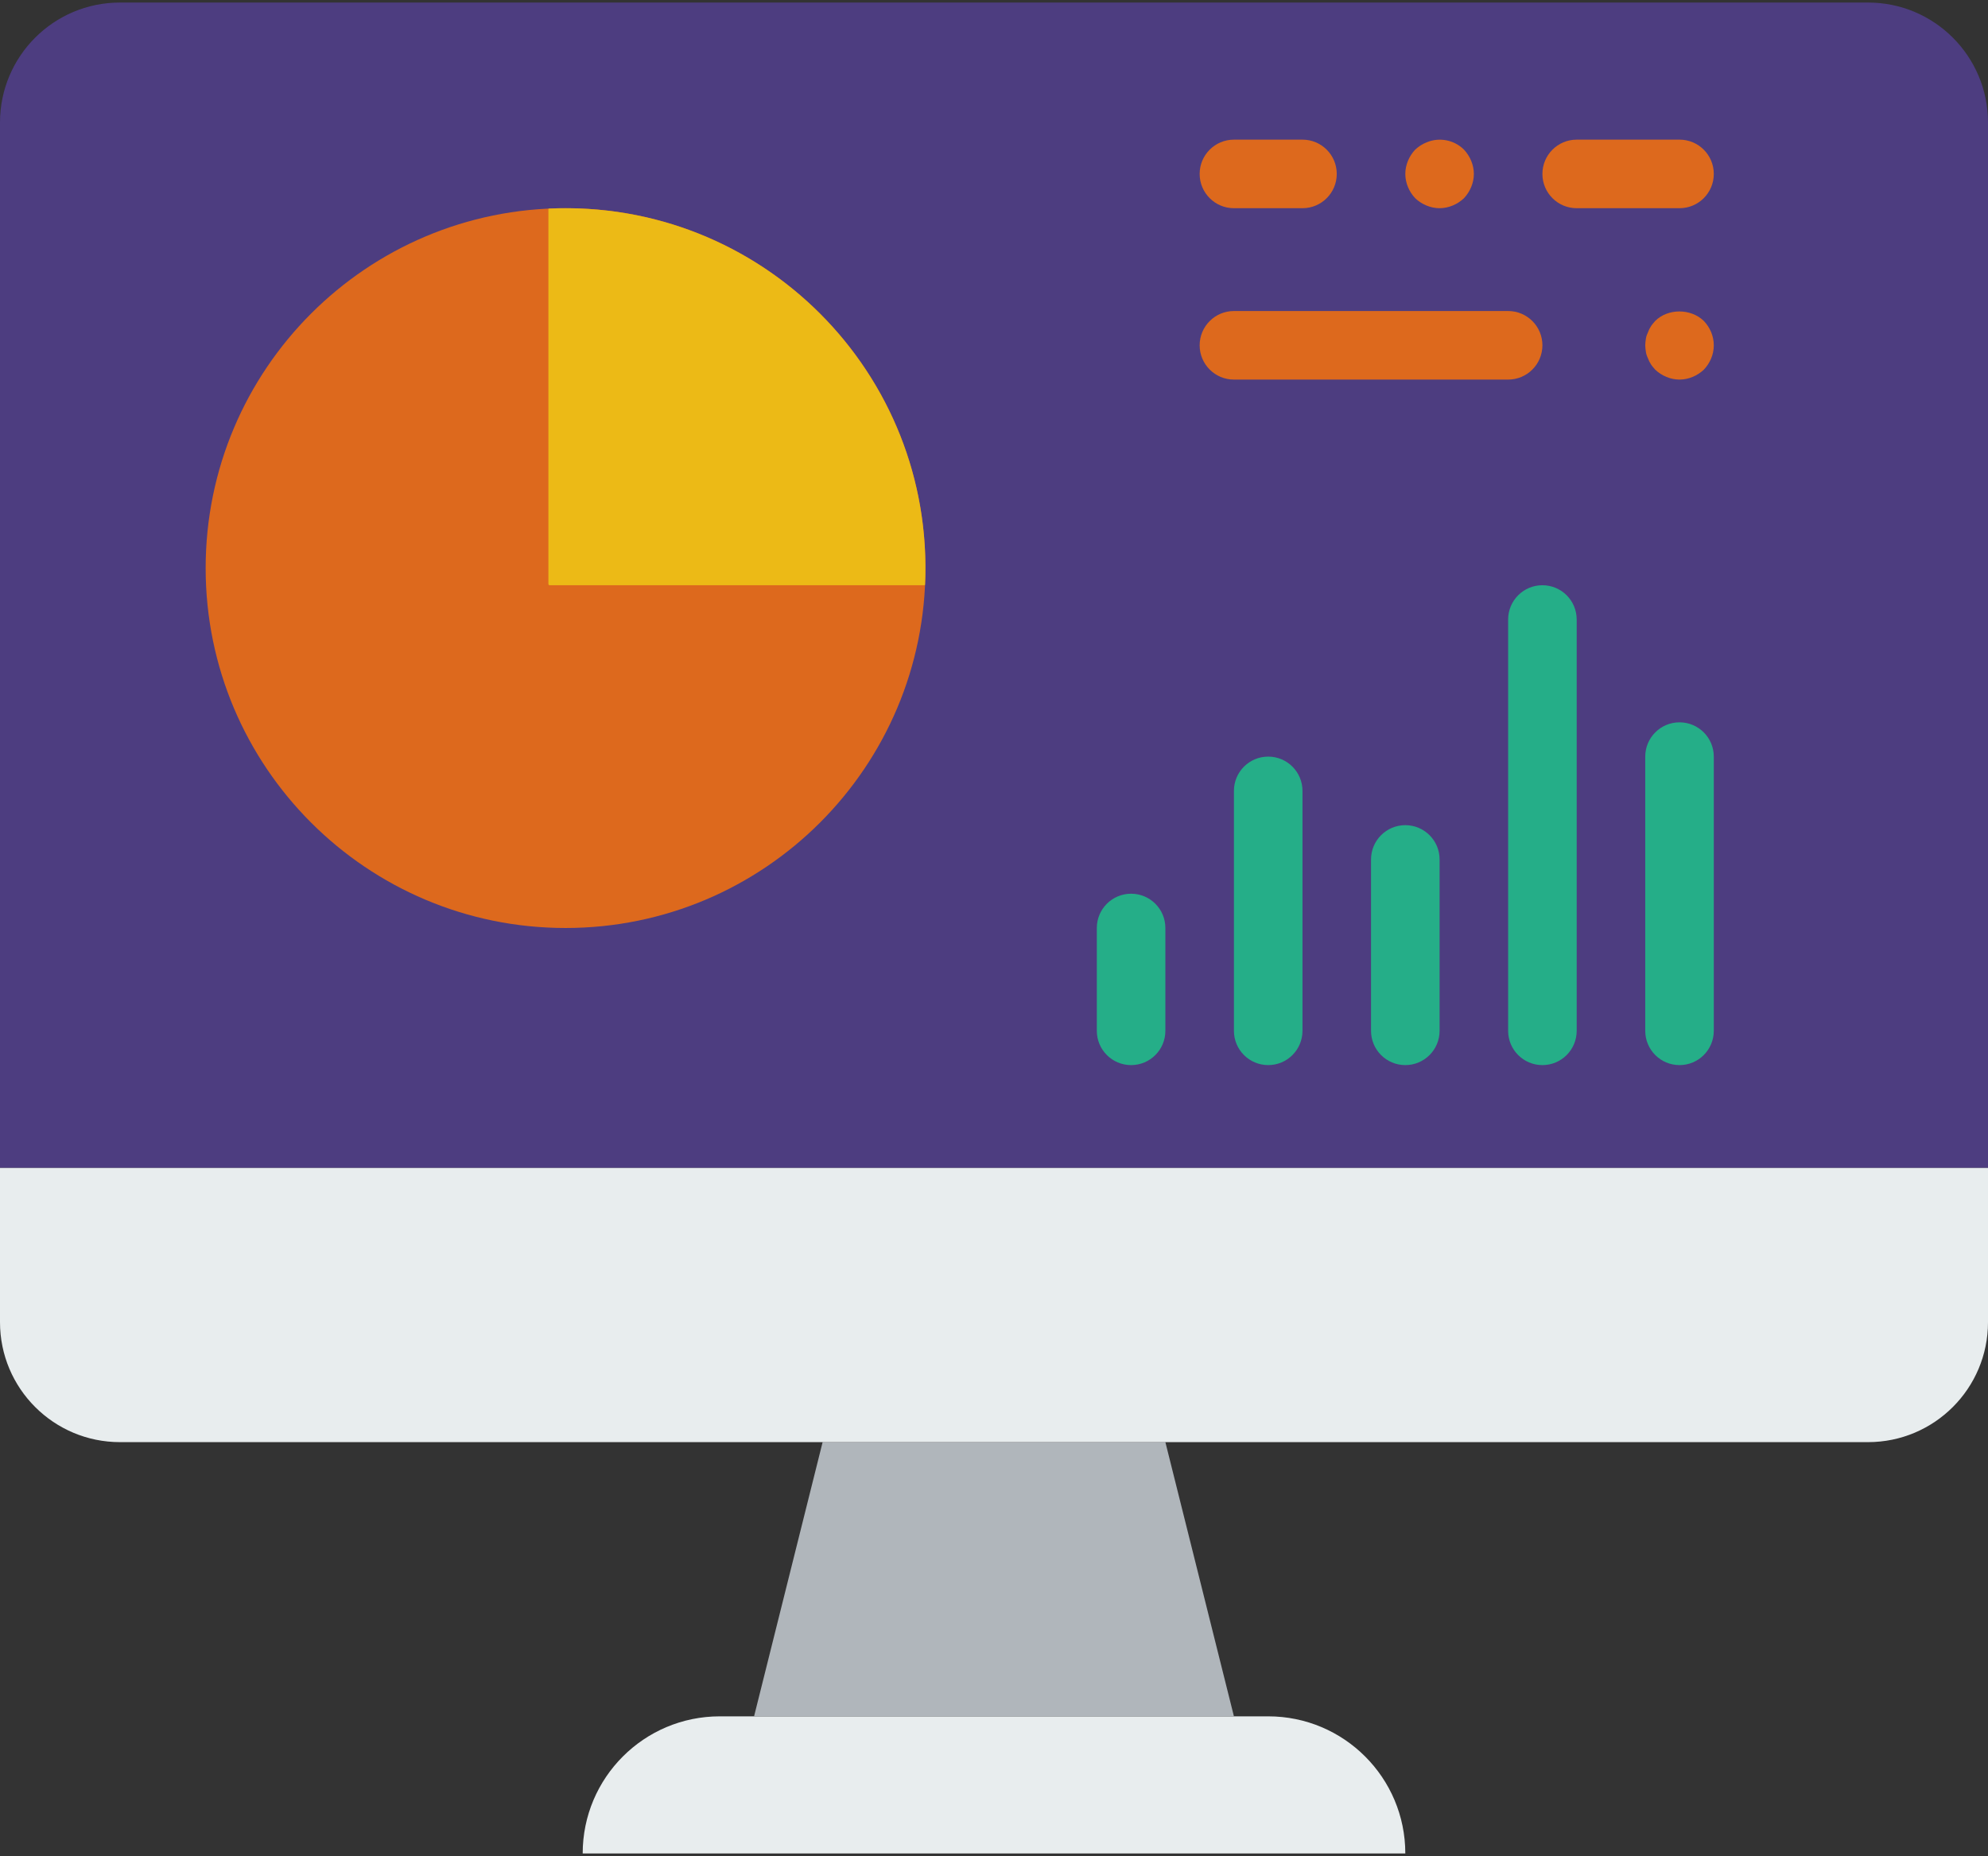 <?xml version="1.0" encoding="UTF-8"?>
<svg width="512px" height="478px" viewBox="0 0 512 478" version="1.1" xmlns="http://www.w3.org/2000/svg" xmlns:xlink="http://www.w3.org/1999/xlink">
    <rect x="0" y="0" width="512" height="478" fill="#333333" stroke="none"/>
    <!-- Generator: Sketch 54.1 (76490) - https://sketchapp.com -->
    <title>icon-screens</title>
    <desc>Created with Sketch.</desc>
    <g id="Page-1" stroke="none" stroke-width="1" fill="none" fill-rule="evenodd">
        <g id="Artboard" transform="translate(-161, -29)" fill-rule="nonzero">
            <g id="icon-screens" transform="translate(161, 29)">
                <path d="M512.001,300.793 L0,300.793 L0,31.552 C0,14.488 13.833,0.655 30.897,0.655 L481.104,0.655 C498.168,0.655 512.001,14.488 512.001,31.552 L512.001,300.793 L512.001,300.793 Z" id="Path" fill="#4D3D80"></path>
                <path d="M361.931,477.345 L150.069,477.345 C150.069,457.845 165.879,442.035 185.379,442.035 L326.62,442.035 C346.121,442.034 361.931,457.845 361.931,477.345" id="Path" fill="#E8EDEE"></path>
                <polygon id="Path" fill="#B0B6BB" points="317.793 442.034 194.207 442.034 211.862 371.414 300.138 371.414"></polygon>
                <path d="M481.103,371.414 L30.897,371.414 C13.833,371.414 0,357.581 0,340.517 L0,300.793 L512,300.793 L512,340.517 C512,357.581 498.167,371.414 481.103,371.414" id="Path" fill="#E8EDEE"></path>
                <g id="Group" transform="translate(282, 150)" fill="#25AE88">
                    <path d="M9.31,124.31 C4.428,124.31 0.482,120.355 0.482,115.482 L0.482,89 C0.482,84.127 4.428,80.172 9.31,80.172 C14.192,80.172 18.138,84.127 18.138,89 L18.138,115.483 C18.138,120.356 14.192,124.31 9.31,124.31" id="Path"></path>
                    <path d="M44.621,124.31 C39.739,124.31 35.793,120.355 35.793,115.482 L35.793,53.69 C35.793,48.817 39.739,44.862 44.621,44.862 C49.503,44.862 53.449,48.817 53.449,53.69 L53.449,115.483 C53.448,120.356 49.502,124.31 44.621,124.31" id="Path"></path>
                    <path d="M79.931,124.31 C75.049,124.31 71.103,120.355 71.103,115.482 L71.103,71.344 C71.103,66.471 75.049,62.516 79.931,62.516 C84.813,62.516 88.759,66.471 88.759,71.344 L88.759,115.482 C88.759,120.356 84.813,124.31 79.931,124.31" id="Path"></path>
                    <path d="M115.241,124.31 C110.359,124.31 106.413,120.355 106.413,115.482 L106.413,9.552 C106.413,4.679 110.359,0.724 115.241,0.724 C120.123,0.724 124.069,4.679 124.069,9.552 L124.069,115.483 C124.069,120.356 120.123,124.31 115.241,124.31" id="Path"></path>
                    <path d="M150.552,124.31 C145.67,124.31 141.724,120.355 141.724,115.482 L141.724,44.861 C141.724,39.988 145.67,36.033 150.552,36.033 C155.434,36.033 159.38,39.988 159.38,44.861 L159.38,115.482 C159.379,120.356 155.433,124.31 150.552,124.31" id="Path"></path>
                </g>
                <path d="M238.345,146.31 C238.345,197.501 196.847,239 145.655,239 C94.463,239 52.965,197.502 52.965,146.31 C52.965,95.118 94.463,53.62 145.655,53.62 C196.847,53.62 238.345,95.119 238.345,146.31" id="Path" fill="#DD691D"></path>
                <path d="M141.362,53.718 C141.318,53.762 141.291,53.797 141.238,53.842 L141.238,150.398 C141.238,150.583 141.388,150.725 141.565,150.725 L238.121,150.725 C238.165,150.681 238.2,150.654 238.245,150.601 C240.708,96.02 195.943,51.255 141.362,53.718" id="Path" fill="#ECBA16"></path>
                <g id="Group" transform="translate(308, 35)" fill="#DD691D">
                    <path d="M80.414,62.759 L9.793,62.759 C4.911,62.759 0.965,58.804 0.965,53.931 C0.965,49.058 4.911,45.103 9.793,45.103 L80.414,45.103 C85.296,45.103 89.242,49.058 89.242,53.931 C89.241,58.804 85.295,62.759 80.414,62.759" id="Path"></path>
                    <path d="M124.552,62.759 C122.257,62.759 119.953,61.788 118.284,60.199 C117.931,59.758 117.49,59.316 117.225,58.875 C116.872,58.345 116.607,57.816 116.431,57.286 C116.166,56.756 115.99,56.227 115.901,55.697 C115.813,55.079 115.724,54.461 115.724,53.931 C115.724,53.401 115.812,52.783 115.901,52.165 C115.989,51.635 116.166,51.106 116.431,50.576 C116.608,50.046 116.872,49.517 117.225,48.987 C117.49,48.546 117.931,48.104 118.284,47.663 C121.55,44.397 127.465,44.397 130.819,47.663 C132.408,49.34 133.379,51.547 133.379,53.931 C133.379,56.314 132.408,58.521 130.819,60.199 C129.142,61.788 126.847,62.759 124.552,62.759" id="Path"></path>
                    <path d="M124.552,18.621 L98.069,18.621 C93.187,18.621 89.241,14.666 89.241,9.793 C89.241,4.92 93.187,0.965 98.069,0.965 L124.552,0.965 C129.434,0.965 133.38,4.92 133.38,9.793 C133.38,14.666 129.433,18.621 124.552,18.621" id="Path"></path>
                    <path d="M27.448,18.621 L9.793,18.621 C4.911,18.621 0.965,14.666 0.965,9.793 C0.965,4.92 4.911,0.965 9.793,0.965 L27.448,0.965 C32.33,0.965 36.276,4.92 36.276,9.793 C36.276,14.666 32.33,18.621 27.448,18.621" id="Path"></path>
                    <path d="M62.759,18.621 C60.464,18.621 58.16,17.65 56.491,16.061 C54.893,14.384 53.931,12.089 53.931,9.793 C53.931,7.498 54.893,5.203 56.491,3.525 C57.374,2.731 58.257,2.113 59.404,1.671 C62.67,0.259 66.554,1.053 69.026,3.525 C70.615,5.202 71.586,7.497 71.586,9.793 C71.586,12.088 70.615,14.383 69.026,16.061 C67.349,17.65 65.054,18.621 62.759,18.621" id="Path"></path>
                </g>
            </g>
        </g>
    </g>
</svg>